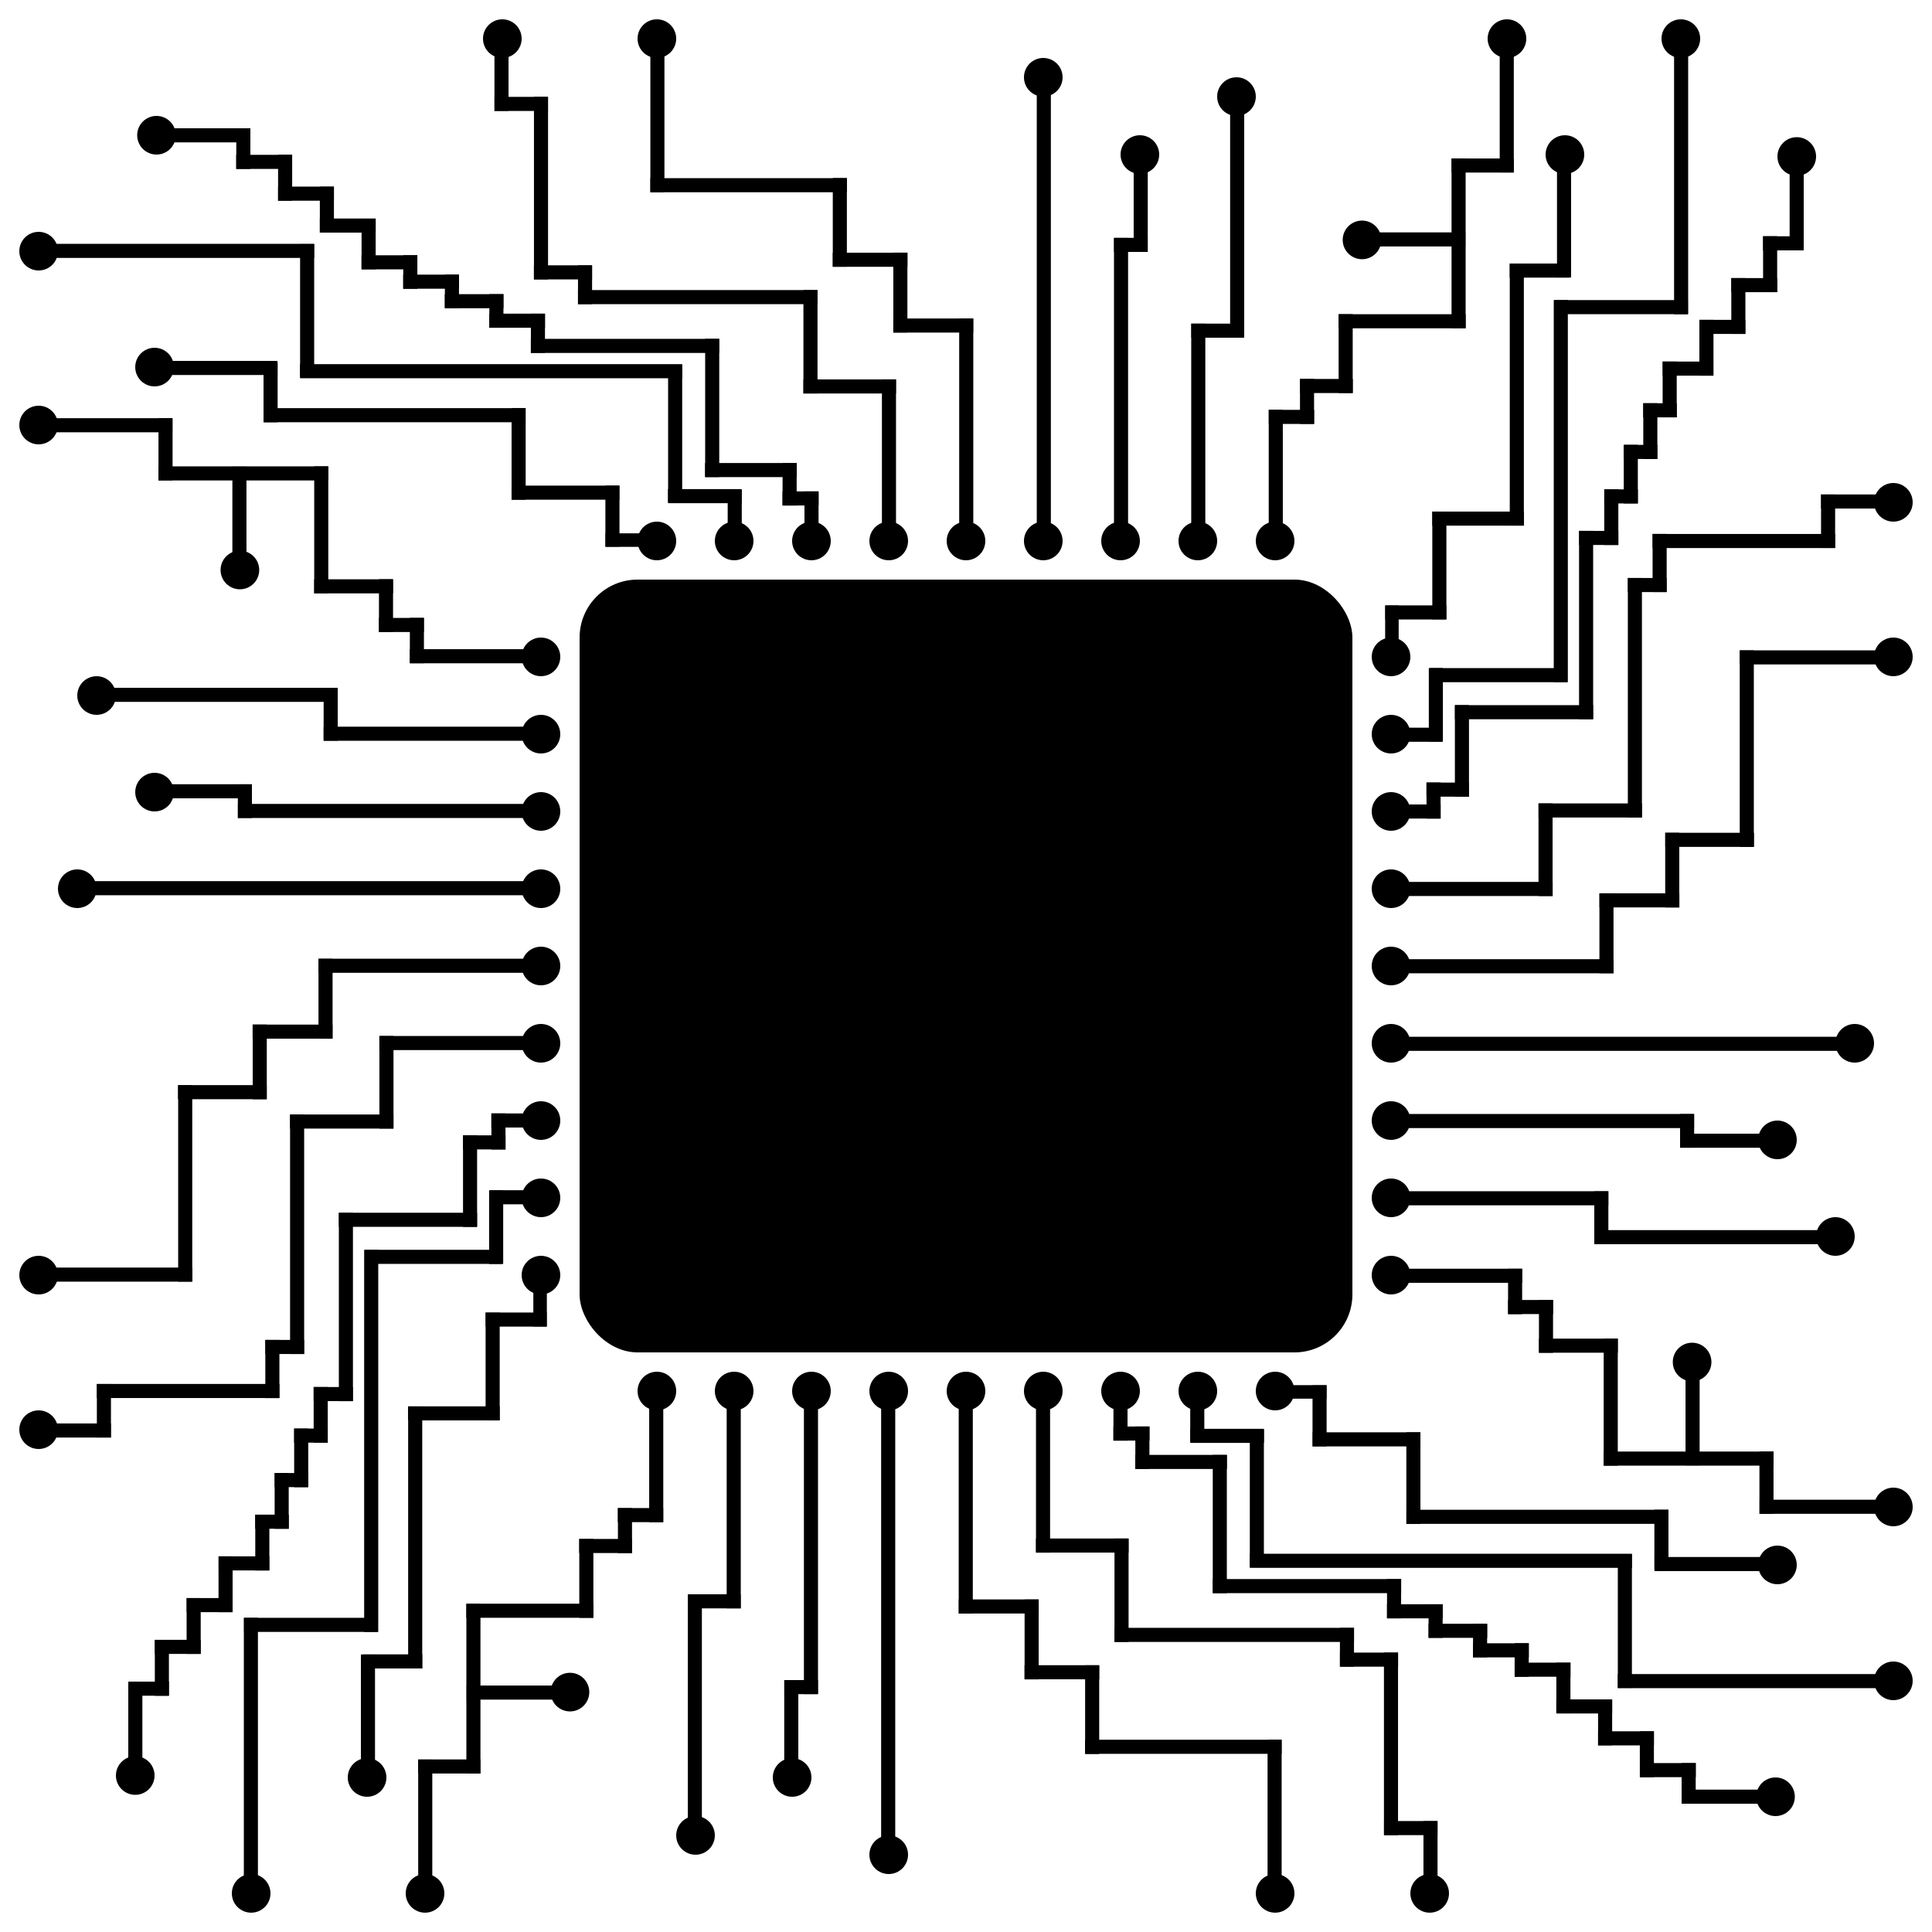 <?xml version="1.0" encoding="UTF-8" standalone="no"?>
<!-- Created with Inkscape (http://www.inkscape.org/) -->

<svg
   width="100mm"
   height="100mm"
   viewBox="0 0 100 100"
   version="1.1"
   id="svg1"
   sodipodi:docname="CPU.svg"
   inkscape:version="1.4 (86a8ad7, 2024-10-11)"
   xmlns:inkscape="http://www.inkscape.org/namespaces/inkscape"
   xmlns:sodipodi="http://sodipodi.sourceforge.net/DTD/sodipodi-0.dtd"
   xmlns="http://www.w3.org/2000/svg"
   xmlns:svg="http://www.w3.org/2000/svg">
  <sodipodi:namedview
     id="namedview1"
     pagecolor="#505050"
     bordercolor="#ffffff"
     borderopacity="1"
     inkscape:showpageshadow="0"
     inkscape:pageopacity="0"
     inkscape:pagecheckerboard="1"
     inkscape:deskcolor="#505050"
     inkscape:document-units="mm"
     inkscape:zoom="1.4142136"
     inkscape:cx="171.11984"
     inkscape:cy="213.19269"
     inkscape:window-width="1920"
     inkscape:window-height="1017"
     inkscape:window-x="892"
     inkscape:window-y="224"
     inkscape:window-maximized="1"
     inkscape:current-layer="layer1" />
  <defs
     id="defs1">
    <inkscape:path-effect
       effect="fillet_chamfer"
       id="path-effect20"
       is_visible="true"
       lpeversion="1"
       nodesatellites_param="F,0,0,1,0,0,0,1 @ F,0,0,1,0,0,0,1 @ F,0,0,1,0,0,0,1 @ F,0,0,1,0,0,0,1"
       radius="0"
       unit="px"
       method="auto"
       mode="F"
       chamfer_steps="1"
       flexible="false"
       use_knot_distance="true"
       apply_no_radius="true"
       apply_with_radius="true"
       only_selected="false"
       hide_knots="false" />
  </defs>
  <g
     inkscape:label="Layer 1"
     inkscape:groupmode="layer"
     id="layer1">
    <rect
       style="fill:#000000;stroke-width:0.265;fill-opacity:1"
       id="rect1"
       width="40"
       height="40"
       x="30"
       y="30"
       rx="3"
       inkscape:label="Main" />
    <g
       id="g413"
       inkscape:label="LefthenSide"
       transform="rotate(-90,50,50)">
      <g
         id="g349"
         inkscape:label="ARM1">
        <circle
           style="fill:#000000;fill-opacity:1;stroke-width:0.265"
           id="circle342"
           cx="8"
           cy="19"
           r="1"
           inkscape:label="CircleEnd" />
        <circle
           style="fill:#000000;fill-opacity:1;stroke-width:0.265"
           id="circle343"
           cx="34"
           cy="28"
           r="1"
           inkscape:label="CircleStart" />
        <rect
           style="fill:#000000;fill-opacity:1;stroke-width:0.189"
           id="rect343"
           width="2"
           x="31.34"
           y="27.605"
           sodipodi:type="rect"
           height="0.7" />
        <rect
           style="fill:#000000;fill-opacity:1;stroke-width:0.238"
           id="rect344"
           width="3.16"
           height="0.729"
           x="25.136"
           y="-32.064"
           sodipodi:type="rect"
           transform="rotate(90)" />
        <rect
           style="fill:#000000;fill-opacity:1;stroke-width:0.316"
           id="rect345"
           width="5.578"
           height="0.729"
           x="-32.057"
           y="-25.864"
           sodipodi:type="rect"
           transform="scale(-1)" />
        <rect
           style="fill:#000000;fill-opacity:1;stroke-width:0.291"
           id="rect346"
           width="4.745"
           height="0.729"
           x="-25.864"
           y="26.479"
           sodipodi:type="rect"
           transform="rotate(-90)" />
        <rect
           style="fill:#000000;fill-opacity:1;stroke-width:0.493"
           id="rect347"
           width="13.559"
           height="0.729"
           x="-27.202"
           y="-21.855"
           sodipodi:type="rect"
           transform="scale(-1)" />
        <rect
           style="fill:#000000;fill-opacity:1;stroke-width:0.235"
           id="rect348"
           width="3.085"
           height="0.729"
           x="-21.857"
           y="13.641"
           sodipodi:type="rect"
           transform="rotate(-90)" />
        <rect
           style="fill:#000000;fill-opacity:1;stroke-width:0.32"
           id="rect349"
           width="5.727"
           height="0.729"
           x="-14.363"
           y="-19.41"
           sodipodi:type="rect"
           transform="scale(-1)"
           inkscape:label="rect20-7-7-9-6" />
      </g>
      <g
         id="g355"
         inkscape:label="ARM2">
        <circle
           style="fill:#000000;fill-opacity:1;stroke-width:0.265"
           id="circle349"
           cx="2"
           cy="13"
           r="1"
           inkscape:label="CircleEnd" />
        <circle
           style="fill:#000000;fill-opacity:1;stroke-width:0.265"
           id="circle350"
           cx="38"
           cy="28"
           r="1"
           inkscape:label="CircleStart" />
        <rect
           style="fill:#000000;fill-opacity:1;stroke-width:0.183"
           id="rect350"
           width="1.868"
           height="0.729"
           x="-27.227"
           y="37.665"
           sodipodi:type="rect"
           transform="rotate(-90)" />
        <rect
           style="fill:#000000;fill-opacity:1;stroke-width:0.261"
           id="rect351"
           width="3.81"
           height="0.729"
           x="-38.388"
           y="-26.045"
           sodipodi:type="rect"
           transform="scale(-1)" />
        <rect
           style="fill:#000000;fill-opacity:1;stroke-width:0.357"
           id="rect352"
           width="7.107"
           height="0.729"
           x="-25.993"
           y="34.581"
           sodipodi:type="rect"
           transform="rotate(-90)" />
        <rect
           style="fill:#000000;fill-opacity:1;stroke-width:0.595"
           id="rect353"
           width="19.777"
           height="0.729"
           x="-35.309"
           y="-19.578"
           sodipodi:type="rect"
           transform="scale(-1)" />
        <rect
           style="fill:#000000;fill-opacity:1;stroke-width:0.352"
           id="rect354"
           width="6.911"
           height="0.729"
           x="-19.546"
           y="15.533"
           sodipodi:type="rect"
           transform="rotate(-90)" />
        <rect
           style="fill:#000000;fill-opacity:1;stroke-width:0.489"
           id="rect355"
           width="13.376"
           height="0.729"
           x="-16.263"
           y="-13.35"
           sodipodi:type="rect"
           transform="scale(-1)" />
      </g>
      <g
         id="g377"
         inkscape:label="ARM3">
        <circle
           style="fill:#000000;fill-opacity:1;stroke-width:0.265"
           id="circle355"
           cx="8.1"
           cy="7"
           r="1"
           inkscape:label="CircleEnd" />
        <circle
           style="fill:#000000;fill-opacity:1;stroke-width:0.265"
           id="circle356"
           cx="42"
           cy="28"
           r="1"
           inkscape:label="CircleStart" />
        <rect
           style="fill:#000000;fill-opacity:1;stroke-width:0.183"
           id="rect356"
           width="1.868"
           height="0.729"
           x="-27.301"
           y="41.639"
           sodipodi:type="rect"
           transform="rotate(-90)" />
        <rect
           style="fill:#000000;fill-opacity:1;stroke-width:0.183"
           id="rect357"
           width="1.868"
           height="0.729"
           x="40.502"
           y="25.435"
           sodipodi:type="rect" />
        <rect
           style="fill:#000000;fill-opacity:1;stroke-width:0.198"
           id="rect358"
           width="2.195"
           height="0.729"
           x="23.971"
           y="-41.235"
           sodipodi:type="rect"
           transform="rotate(90)" />
        <rect
           style="fill:#000000;fill-opacity:1;stroke-width:0.291"
           id="rect359"
           width="4.744"
           height="0.729"
           x="-41.24"
           y="-24.695"
           sodipodi:type="rect"
           transform="scale(-1)" />
        <rect
           style="fill:#000000;fill-opacity:1;stroke-width:0.358"
           id="rect360"
           width="7.153"
           height="0.729"
           x="-24.692"
           y="36.499"
           sodipodi:type="rect"
           transform="rotate(-90)" />
        <rect
           style="fill:#000000;fill-opacity:1;stroke-width:0.418"
           id="rect361"
           width="9.749"
           height="0.729"
           x="27.476"
           y="17.539"
           sodipodi:type="rect" />
        <rect
           style="fill:#000000;fill-opacity:1;stroke-width:0.191"
           id="rect362"
           width="2.029"
           height="0.729"
           x="16.235"
           y="-28.208"
           sodipodi:type="rect"
           transform="rotate(90)" />
        <rect
           style="fill:#000000;fill-opacity:1;stroke-width:0.227"
           id="rect363"
           width="2.882"
           height="0.729"
           x="-28.208"
           y="-16.964"
           sodipodi:type="rect"
           transform="scale(-1)" />
        <rect
           style="fill:#000000;fill-opacity:1;stroke-width:0.233"
           id="rect364"
           width="3.035"
           height="0.729"
           x="-26.058"
           y="-15.955"
           sodipodi:type="rect"
           transform="scale(-1)" />
        <rect
           style="fill:#000000;fill-opacity:1;stroke-width:0.227"
           id="rect365"
           width="2.889"
           height="0.729"
           x="-23.758"
           y="-14.944"
           sodipodi:type="rect"
           transform="scale(-1)" />
        <rect
           style="fill:#000000;fill-opacity:1;stroke-width:0.176"
           id="rect366"
           width="1.737"
           height="0.729"
           x="15.225"
           y="-26.058"
           sodipodi:type="rect"
           transform="rotate(90)" />
        <rect
           style="fill:#000000;fill-opacity:1;stroke-width:0.176"
           id="rect367"
           width="1.737"
           height="0.729"
           x="14.216"
           y="-23.756"
           sodipodi:type="rect"
           transform="rotate(90)" />
        <rect
           style="fill:#000000;fill-opacity:1;stroke-width:0.176"
           id="rect368"
           width="1.737"
           height="0.729"
           x="13.21"
           y="-21.602"
           sodipodi:type="rect"
           transform="rotate(90)" />
        <rect
           style="fill:#000000;fill-opacity:1;stroke-width:0.227"
           id="rect369"
           width="2.889"
           height="0.729"
           x="-21.601"
           y="-13.942"
           sodipodi:type="rect"
           transform="scale(-1)" />
        <rect
           style="fill:#000000;fill-opacity:1;stroke-width:0.217"
           id="rect370"
           width="2.621"
           height="0.729"
           x="11.318"
           y="-19.444"
           sodipodi:type="rect"
           transform="rotate(90)" />
        <rect
           style="fill:#000000;fill-opacity:1;stroke-width:0.227"
           id="rect371"
           width="2.889"
           height="0.729"
           x="-19.444"
           y="-12.04"
           sodipodi:type="rect"
           transform="scale(-1)" />
        <rect
           style="fill:#000000;fill-opacity:1;stroke-width:0.206"
           id="rect372"
           width="2.377"
           height="0.729"
           x="9.662"
           y="-17.284"
           sodipodi:type="rect"
           transform="rotate(90)" />
        <rect
           style="fill:#000000;fill-opacity:1;stroke-width:0.227"
           id="rect373"
           width="2.889"
           height="0.729"
           x="-17.283"
           y="-10.388"
           sodipodi:type="rect"
           transform="scale(-1)" />
        <rect
           style="fill:#000000;fill-opacity:1;stroke-width:0.206"
           id="rect374"
           width="2.377"
           height="0.729"
           x="8.011"
           y="-15.123"
           sodipodi:type="rect"
           transform="rotate(90)" />
        <rect
           style="fill:#000000;fill-opacity:1;stroke-width:0.227"
           id="rect375"
           width="2.889"
           height="0.729"
           x="-15.116"
           y="-8.743"
           sodipodi:type="rect"
           transform="scale(-1)" />
        <rect
           style="fill:#000000;fill-opacity:1;stroke-width:0.194"
           id="rect376"
           width="2.103"
           height="0.729"
           x="6.64"
           y="-12.959"
           sodipodi:type="rect"
           transform="rotate(90)" />
        <rect
           style="fill:#000000;fill-opacity:1;stroke-width:0.273"
           id="rect377"
           width="4.175"
           height="0.729"
           x="-12.953"
           y="-7.369"
           sodipodi:type="rect"
           transform="scale(-1)" />
      </g>
      <g
         id="g386"
         inkscape:label="ARM4">
        <circle
           style="fill:#000000;fill-opacity:1;stroke-width:0.265"
           id="circle377"
           cx="26"
           cy="2"
           r="1"
           inkscape:label="CircleEnd" />
        <circle
           style="fill:#000000;fill-opacity:1;stroke-width:0.265"
           id="circle378"
           cx="46"
           cy="28"
           r="1"
           inkscape:label="CircleStart" />
        <rect
           style="fill:#000000;fill-opacity:1;stroke-width:0.37"
           id="rect378"
           width="7.667"
           height="0.729"
           x="-27.303"
           y="45.648"
           sodipodi:type="rect"
           transform="rotate(-90)" />
        <rect
           style="fill:#000000;fill-opacity:1;stroke-width:0.293"
           id="rect379"
           width="4.792"
           height="0.729"
           x="41.585"
           y="19.638"
           sodipodi:type="rect" />
        <rect
           style="fill:#000000;fill-opacity:1;stroke-width:0.309"
           id="rect380"
           width="5.35"
           height="0.729"
           x="-20.365"
           y="41.585"
           sodipodi:type="rect"
           transform="rotate(-90)" />
        <rect
           style="fill:#000000;fill-opacity:1;stroke-width:0.471"
           id="rect381"
           width="12.394"
           height="0.729"
           x="29.917"
           y="15.014"
           sodipodi:type="rect" />
        <rect
           style="fill:#000000;fill-opacity:1;stroke-width:0.19"
           id="rect382"
           width="2.009"
           height="0.729"
           x="13.734"
           y="-30.646"
           sodipodi:type="rect"
           transform="rotate(90)" />
        <rect
           style="fill:#000000;fill-opacity:1;stroke-width:0.232"
           id="rect383"
           width="3.01"
           height="0.729"
           x="-30.645"
           y="-14.462"
           sodipodi:type="rect"
           transform="scale(-1)" />
        <rect
           style="fill:#000000;fill-opacity:1;stroke-width:0.411"
           id="rect384"
           width="9.451"
           height="0.729"
           x="5.012"
           y="-28.367"
           sodipodi:type="rect"
           transform="rotate(90)" />
        <rect
           style="fill:#000000;fill-opacity:1;stroke-width:0.222"
           id="rect385"
           width="2.767"
           height="0.729"
           x="-28.362"
           y="-5.743"
           sodipodi:type="rect"
           transform="scale(-1)" />
        <rect
           style="fill:#000000;fill-opacity:1;stroke-width:0.232"
           id="rect386"
           width="3.005"
           height="0.729"
           x="-5.739"
           y="25.593"
           sodipodi:type="rect"
           transform="rotate(-90)" />
      </g>
      <g
         id="g393"
         inkscape:label="ARM5">
        <circle
           style="fill:#000000;fill-opacity:1;stroke-width:0.265"
           id="circle386"
           cx="34"
           cy="2"
           r="1"
           inkscape:label="CircleEnd" />
        <circle
           style="fill:#000000;fill-opacity:1;stroke-width:0.265"
           id="circle387"
           cx="50"
           cy="28"
           r="1"
           inkscape:label="CircleStart" />
        <rect
           style="fill:#000000;fill-opacity:1;stroke-width:0.441"
           id="rect387"
           width="10.848"
           height="0.729"
           x="-27.332"
           y="49.648"
           sodipodi:type="rect"
           transform="rotate(-90)" />
        <rect
           style="fill:#000000;fill-opacity:1;stroke-width:0.272"
           id="rect388"
           width="4.136"
           height="0.729"
           x="46.238"
           y="16.485"
           sodipodi:type="rect" />
        <rect
           style="fill:#000000;fill-opacity:1;stroke-width:0.272"
           id="rect389"
           width="4.136"
           height="0.729"
           x="13.075"
           y="-46.967"
           sodipodi:type="rect"
           transform="rotate(90)" />
        <rect
           style="fill:#000000;fill-opacity:1;stroke-width:0.263"
           id="rect390"
           width="3.866"
           height="0.729"
           x="-46.97"
           y="-13.809"
           sodipodi:type="rect"
           transform="scale(-1)" />
        <rect
           style="fill:#000000;fill-opacity:1;stroke-width:0.287"
           id="rect391"
           width="4.589"
           height="0.729"
           x="-13.805"
           y="43.105"
           sodipodi:type="rect"
           transform="rotate(-90)" />
        <rect
           style="fill:#000000;fill-opacity:1;stroke-width:0.427"
           id="rect392"
           width="10.169"
           height="0.729"
           x="33.664"
           y="9.222"
           sodipodi:type="rect" />
        <rect
           style="fill:#000000;fill-opacity:1;stroke-width:0.358"
           id="rect393"
           width="7.182"
           height="0.729"
           x="-9.952"
           y="33.662"
           sodipodi:type="rect"
           transform="rotate(-90)" />
      </g>
      <g
         id="g394"
         inkscape:label="ARM6">
        <circle
           style="fill:#000000;fill-opacity:1;stroke-width:0.265"
           id="circle393"
           cx="54"
           cy="4"
           r="1"
           inkscape:label="CircleEnd" />
        <circle
           style="fill:#000000;fill-opacity:1;stroke-width:0.265"
           id="circle394"
           cx="54"
           cy="28"
           r="1"
           inkscape:label="CircleStart" />
        <rect
           style="fill:#000000;fill-opacity:1;stroke-width:0.634"
           id="rect394"
           width="22.48"
           height="0.729"
           x="-27.333"
           y="53.663"
           sodipodi:type="rect"
           transform="rotate(-90)" />
      </g>
      <g
         id="g398"
         inkscape:label="ARM7">
        <circle
           style="fill:#000000;fill-opacity:1;stroke-width:0.265"
           id="circle395"
           cx="59"
           cy="8"
           r="1"
           inkscape:label="CircleEnd" />
        <circle
           style="fill:#000000;fill-opacity:1;stroke-width:0.265"
           id="circle396"
           cx="58"
           cy="28"
           r="1"
           inkscape:label="CircleStart" />
        <rect
           style="fill:#000000;fill-opacity:1;stroke-width:0.519"
           id="rect396"
           width="15.072"
           height="0.729"
           x="-27.387"
           y="57.66"
           sodipodi:type="rect"
           transform="rotate(-90)" />
        <rect
           style="fill:#000000;fill-opacity:1;stroke-width:0.176"
           id="rect397"
           width="1.739"
           height="0.729"
           x="-59.402"
           y="-13.04"
           sodipodi:type="rect"
           transform="scale(-1)" />
        <rect
           style="fill:#000000;fill-opacity:1;stroke-width:0.276"
           id="rect398"
           width="4.271"
           height="0.729"
           x="8.767"
           y="-59.408"
           sodipodi:type="rect"
           transform="rotate(90)" />
      </g>
      <g
         id="g401"
         inkscape:label="ARM8">
        <circle
           style="fill:#000000;fill-opacity:1;stroke-width:0.265"
           id="circle398"
           cx="64"
           cy="5"
           r="1"
           inkscape:label="CircleEnd" />
        <circle
           style="fill:#000000;fill-opacity:1;stroke-width:0.265"
           id="circle399"
           cx="62"
           cy="28"
           r="1"
           inkscape:label="CircleStart" />
        <rect
           style="fill:#000000;fill-opacity:1;stroke-width:0.434"
           id="rect399"
           width="10.522"
           height="0.729"
           x="16.752"
           y="-62.387"
           sodipodi:type="rect"
           transform="rotate(90)" />
        <rect
           style="fill:#000000;fill-opacity:1;stroke-width:0.221"
           id="rect400"
           width="2.735"
           height="0.729"
           x="-64.398"
           y="-17.48"
           sodipodi:type="rect"
           transform="scale(-1)" />
        <rect
           style="fill:#000000;fill-opacity:1;stroke-width:0.458"
           id="rect401"
           width="11.7"
           height="0.729"
           x="5.779"
           y="-64.4"
           sodipodi:type="rect"
           transform="rotate(90)" />
      </g>
      <g
         id="g412"
         inkscape:label="ARM9">
        <circle
           style="fill:#000000;fill-opacity:1;stroke-width:0.265"
           id="circle401"
           cx="78"
           cy="2"
           r="1"
           inkscape:label="CircleEnd" />
        <circle
           style="fill:#000000;fill-opacity:1;stroke-width:0.265"
           id="circle402"
           cx="70.498"
           cy="12.417"
           r="1"
           inkscape:label="CircleEnd" />
        <circle
           style="fill:#000000;fill-opacity:1;stroke-width:0.265"
           id="circle403"
           cx="66"
           cy="28"
           r="1"
           inkscape:label="CircleStart" />
        <rect
           style="fill:#000000;fill-opacity:1;stroke-width:0.327"
           id="rect403"
           width="5.962"
           height="0.729"
           x="21.212"
           y="-66.398"
           sodipodi:type="rect"
           transform="rotate(90)" />
        <rect
           style="fill:#000000;fill-opacity:1;stroke-width:0.205"
           id="rect404"
           width="2.348"
           height="0.729"
           x="-68.02"
           y="-21.943"
           sodipodi:type="rect"
           transform="scale(-1)" />
        <rect
           style="fill:#000000;fill-opacity:1;stroke-width:0.204"
           id="rect405"
           width="2.328"
           height="0.729"
           x="19.612"
           y="-68.016"
           sodipodi:type="rect"
           transform="rotate(90)" />
        <rect
           style="fill:#000000;fill-opacity:1;stroke-width:0.221"
           id="rect406"
           width="2.726"
           height="0.729"
           x="-70.02"
           y="-20.344"
           sodipodi:type="rect"
           transform="scale(-1)" />
        <rect
           style="fill:#000000;fill-opacity:1;stroke-width:0.27"
           id="rect407"
           width="4.081"
           height="0.729"
           x="16.262"
           y="-70.016"
           sodipodi:type="rect"
           transform="rotate(90)" />
        <rect
           style="fill:#000000;fill-opacity:1;stroke-width:0.343"
           id="rect408"
           width="6.573"
           height="0.729"
           x="-75.862"
           y="-16.993"
           sodipodi:type="rect"
           transform="scale(-1)" />
        <rect
           style="fill:#000000;fill-opacity:1;stroke-width:0.397"
           id="rect409"
           width="8.789"
           height="0.729"
           x="8.202"
           y="-75.861"
           sodipodi:type="rect"
           transform="rotate(90)" />
        <rect
           style="fill:#000000;fill-opacity:1;stroke-width:0.24"
           id="rect410"
           width="3.222"
           height="0.729"
           x="-78.356"
           y="-8.932"
           sodipodi:type="rect"
           transform="scale(-1)" />
        <rect
           style="fill:#000000;fill-opacity:1;stroke-width:0.329"
           id="rect411"
           width="6.051"
           height="0.729"
           x="2.873"
           y="-78.354"
           sodipodi:type="rect"
           transform="rotate(90)" />
        <rect
           style="fill:#000000;fill-opacity:1;stroke-width:0.284"
           id="rect412"
           width="4.515"
           height="0.729"
           x="-75.847"
           y="-12.757"
           sodipodi:type="rect"
           transform="scale(-1)" />
      </g>
    </g>
    <g
       id="g129"
       inkscape:label="LowerSide"
       transform="rotate(180,50,50)">
      <g
         id="g65"
         inkscape:label="ARM1">
        <circle
           style="fill:#000000;fill-opacity:1;stroke-width:0.265"
           id="circle58"
           cx="8"
           cy="19"
           r="1"
           inkscape:label="CircleEnd" />
        <circle
           style="fill:#000000;fill-opacity:1;stroke-width:0.265"
           id="circle59"
           cx="34"
           cy="28"
           r="1"
           inkscape:label="CircleStart" />
        <rect
           style="fill:#000000;fill-opacity:1;stroke-width:0.189"
           id="rect59"
           width="2"
           x="31.34"
           y="27.605"
           sodipodi:type="rect"
           height="0.7" />
        <rect
           style="fill:#000000;fill-opacity:1;stroke-width:0.238"
           id="rect60"
           width="3.16"
           height="0.729"
           x="25.136"
           y="-32.064"
           sodipodi:type="rect"
           transform="rotate(90)" />
        <rect
           style="fill:#000000;fill-opacity:1;stroke-width:0.316"
           id="rect61"
           width="5.578"
           height="0.729"
           x="-32.057"
           y="-25.864"
           sodipodi:type="rect"
           transform="scale(-1)" />
        <rect
           style="fill:#000000;fill-opacity:1;stroke-width:0.291"
           id="rect62"
           width="4.745"
           height="0.729"
           x="-25.864"
           y="26.479"
           sodipodi:type="rect"
           transform="rotate(-90)" />
        <rect
           style="fill:#000000;fill-opacity:1;stroke-width:0.493"
           id="rect63"
           width="13.559"
           height="0.729"
           x="-27.202"
           y="-21.855"
           sodipodi:type="rect"
           transform="scale(-1)" />
        <rect
           style="fill:#000000;fill-opacity:1;stroke-width:0.235"
           id="rect64"
           width="3.085"
           height="0.729"
           x="-21.857"
           y="13.641"
           sodipodi:type="rect"
           transform="rotate(-90)" />
        <rect
           style="fill:#000000;fill-opacity:1;stroke-width:0.32"
           id="rect65"
           width="5.727"
           height="0.729"
           x="-14.363"
           y="-19.41"
           sodipodi:type="rect"
           transform="scale(-1)"
           inkscape:label="rect20-7-7-9-6" />
      </g>
      <g
         id="g71"
         inkscape:label="ARM2">
        <circle
           style="fill:#000000;fill-opacity:1;stroke-width:0.265"
           id="circle65"
           cx="2"
           cy="13"
           r="1"
           inkscape:label="CircleEnd" />
        <circle
           style="fill:#000000;fill-opacity:1;stroke-width:0.265"
           id="circle66"
           cx="38"
           cy="28"
           r="1"
           inkscape:label="CircleStart" />
        <rect
           style="fill:#000000;fill-opacity:1;stroke-width:0.183"
           id="rect66"
           width="1.868"
           height="0.729"
           x="-27.227"
           y="37.665"
           sodipodi:type="rect"
           transform="rotate(-90)" />
        <rect
           style="fill:#000000;fill-opacity:1;stroke-width:0.261"
           id="rect67"
           width="3.81"
           height="0.729"
           x="-38.388"
           y="-26.045"
           sodipodi:type="rect"
           transform="scale(-1)" />
        <rect
           style="fill:#000000;fill-opacity:1;stroke-width:0.357"
           id="rect68"
           width="7.107"
           height="0.729"
           x="-25.993"
           y="34.581"
           sodipodi:type="rect"
           transform="rotate(-90)" />
        <rect
           style="fill:#000000;fill-opacity:1;stroke-width:0.595"
           id="rect69"
           width="19.777"
           height="0.729"
           x="-35.309"
           y="-19.578"
           sodipodi:type="rect"
           transform="scale(-1)" />
        <rect
           style="fill:#000000;fill-opacity:1;stroke-width:0.352"
           id="rect70"
           width="6.911"
           height="0.729"
           x="-19.546"
           y="15.533"
           sodipodi:type="rect"
           transform="rotate(-90)" />
        <rect
           style="fill:#000000;fill-opacity:1;stroke-width:0.489"
           id="rect71"
           width="13.376"
           height="0.729"
           x="-16.263"
           y="-13.35"
           sodipodi:type="rect"
           transform="scale(-1)" />
      </g>
      <g
         id="g93"
         inkscape:label="ARM3">
        <circle
           style="fill:#000000;fill-opacity:1;stroke-width:0.265"
           id="circle71"
           cx="8.1"
           cy="7"
           r="1"
           inkscape:label="CircleEnd" />
        <circle
           style="fill:#000000;fill-opacity:1;stroke-width:0.265"
           id="circle72"
           cx="42"
           cy="28"
           r="1"
           inkscape:label="CircleStart" />
        <rect
           style="fill:#000000;fill-opacity:1;stroke-width:0.183"
           id="rect72"
           width="1.868"
           height="0.729"
           x="-27.301"
           y="41.639"
           sodipodi:type="rect"
           transform="rotate(-90)" />
        <rect
           style="fill:#000000;fill-opacity:1;stroke-width:0.183"
           id="rect73"
           width="1.868"
           height="0.729"
           x="40.502"
           y="25.435"
           sodipodi:type="rect" />
        <rect
           style="fill:#000000;fill-opacity:1;stroke-width:0.198"
           id="rect74"
           width="2.195"
           height="0.729"
           x="23.971"
           y="-41.235"
           sodipodi:type="rect"
           transform="rotate(90)" />
        <rect
           style="fill:#000000;fill-opacity:1;stroke-width:0.291"
           id="rect75"
           width="4.744"
           height="0.729"
           x="-41.24"
           y="-24.695"
           sodipodi:type="rect"
           transform="scale(-1)" />
        <rect
           style="fill:#000000;fill-opacity:1;stroke-width:0.358"
           id="rect76"
           width="7.153"
           height="0.729"
           x="-24.692"
           y="36.499"
           sodipodi:type="rect"
           transform="rotate(-90)" />
        <rect
           style="fill:#000000;fill-opacity:1;stroke-width:0.418"
           id="rect77"
           width="9.749"
           height="0.729"
           x="27.476"
           y="17.539"
           sodipodi:type="rect" />
        <rect
           style="fill:#000000;fill-opacity:1;stroke-width:0.191"
           id="rect78"
           width="2.029"
           height="0.729"
           x="16.235"
           y="-28.208"
           sodipodi:type="rect"
           transform="rotate(90)" />
        <rect
           style="fill:#000000;fill-opacity:1;stroke-width:0.227"
           id="rect79"
           width="2.882"
           height="0.729"
           x="-28.208"
           y="-16.964"
           sodipodi:type="rect"
           transform="scale(-1)" />
        <rect
           style="fill:#000000;fill-opacity:1;stroke-width:0.233"
           id="rect80"
           width="3.035"
           height="0.729"
           x="-26.058"
           y="-15.955"
           sodipodi:type="rect"
           transform="scale(-1)" />
        <rect
           style="fill:#000000;fill-opacity:1;stroke-width:0.227"
           id="rect81"
           width="2.889"
           height="0.729"
           x="-23.758"
           y="-14.944"
           sodipodi:type="rect"
           transform="scale(-1)" />
        <rect
           style="fill:#000000;fill-opacity:1;stroke-width:0.176"
           id="rect82"
           width="1.737"
           height="0.729"
           x="15.225"
           y="-26.058"
           sodipodi:type="rect"
           transform="rotate(90)" />
        <rect
           style="fill:#000000;fill-opacity:1;stroke-width:0.176"
           id="rect83"
           width="1.737"
           height="0.729"
           x="14.216"
           y="-23.756"
           sodipodi:type="rect"
           transform="rotate(90)" />
        <rect
           style="fill:#000000;fill-opacity:1;stroke-width:0.176"
           id="rect84"
           width="1.737"
           height="0.729"
           x="13.21"
           y="-21.602"
           sodipodi:type="rect"
           transform="rotate(90)" />
        <rect
           style="fill:#000000;fill-opacity:1;stroke-width:0.227"
           id="rect85"
           width="2.889"
           height="0.729"
           x="-21.601"
           y="-13.942"
           sodipodi:type="rect"
           transform="scale(-1)" />
        <rect
           style="fill:#000000;fill-opacity:1;stroke-width:0.217"
           id="rect86"
           width="2.621"
           height="0.729"
           x="11.318"
           y="-19.444"
           sodipodi:type="rect"
           transform="rotate(90)" />
        <rect
           style="fill:#000000;fill-opacity:1;stroke-width:0.227"
           id="rect87"
           width="2.889"
           height="0.729"
           x="-19.444"
           y="-12.04"
           sodipodi:type="rect"
           transform="scale(-1)" />
        <rect
           style="fill:#000000;fill-opacity:1;stroke-width:0.206"
           id="rect88"
           width="2.377"
           height="0.729"
           x="9.662"
           y="-17.284"
           sodipodi:type="rect"
           transform="rotate(90)" />
        <rect
           style="fill:#000000;fill-opacity:1;stroke-width:0.227"
           id="rect89"
           width="2.889"
           height="0.729"
           x="-17.283"
           y="-10.388"
           sodipodi:type="rect"
           transform="scale(-1)" />
        <rect
           style="fill:#000000;fill-opacity:1;stroke-width:0.206"
           id="rect90"
           width="2.377"
           height="0.729"
           x="8.011"
           y="-15.123"
           sodipodi:type="rect"
           transform="rotate(90)" />
        <rect
           style="fill:#000000;fill-opacity:1;stroke-width:0.227"
           id="rect91"
           width="2.889"
           height="0.729"
           x="-15.116"
           y="-8.743"
           sodipodi:type="rect"
           transform="scale(-1)" />
        <rect
           style="fill:#000000;fill-opacity:1;stroke-width:0.194"
           id="rect92"
           width="2.103"
           height="0.729"
           x="6.64"
           y="-12.959"
           sodipodi:type="rect"
           transform="rotate(90)" />
        <rect
           style="fill:#000000;fill-opacity:1;stroke-width:0.273"
           id="rect93"
           width="4.175"
           height="0.729"
           x="-12.953"
           y="-7.369"
           sodipodi:type="rect"
           transform="scale(-1)" />
      </g>
      <g
         id="g102"
         inkscape:label="ARM4">
        <circle
           style="fill:#000000;fill-opacity:1;stroke-width:0.265"
           id="circle93"
           cx="26"
           cy="2"
           r="1"
           inkscape:label="CircleEnd" />
        <circle
           style="fill:#000000;fill-opacity:1;stroke-width:0.265"
           id="circle94"
           cx="46"
           cy="28"
           r="1"
           inkscape:label="CircleStart" />
        <rect
           style="fill:#000000;fill-opacity:1;stroke-width:0.37"
           id="rect94"
           width="7.667"
           height="0.729"
           x="-27.303"
           y="45.648"
           sodipodi:type="rect"
           transform="rotate(-90)" />
        <rect
           style="fill:#000000;fill-opacity:1;stroke-width:0.293"
           id="rect95"
           width="4.792"
           height="0.729"
           x="41.585"
           y="19.638"
           sodipodi:type="rect" />
        <rect
           style="fill:#000000;fill-opacity:1;stroke-width:0.309"
           id="rect96"
           width="5.35"
           height="0.729"
           x="-20.365"
           y="41.585"
           sodipodi:type="rect"
           transform="rotate(-90)" />
        <rect
           style="fill:#000000;fill-opacity:1;stroke-width:0.471"
           id="rect97"
           width="12.394"
           height="0.729"
           x="29.917"
           y="15.014"
           sodipodi:type="rect" />
        <rect
           style="fill:#000000;fill-opacity:1;stroke-width:0.19"
           id="rect98"
           width="2.009"
           height="0.729"
           x="13.734"
           y="-30.646"
           sodipodi:type="rect"
           transform="rotate(90)" />
        <rect
           style="fill:#000000;fill-opacity:1;stroke-width:0.232"
           id="rect99"
           width="3.01"
           height="0.729"
           x="-30.645"
           y="-14.462"
           sodipodi:type="rect"
           transform="scale(-1)" />
        <rect
           style="fill:#000000;fill-opacity:1;stroke-width:0.411"
           id="rect100"
           width="9.451"
           height="0.729"
           x="5.012"
           y="-28.367"
           sodipodi:type="rect"
           transform="rotate(90)" />
        <rect
           style="fill:#000000;fill-opacity:1;stroke-width:0.222"
           id="rect101"
           width="2.767"
           height="0.729"
           x="-28.362"
           y="-5.743"
           sodipodi:type="rect"
           transform="scale(-1)" />
        <rect
           style="fill:#000000;fill-opacity:1;stroke-width:0.232"
           id="rect102"
           width="3.005"
           height="0.729"
           x="-5.739"
           y="25.593"
           sodipodi:type="rect"
           transform="rotate(-90)" />
      </g>
      <g
         id="g109"
         inkscape:label="ARM5">
        <circle
           style="fill:#000000;fill-opacity:1;stroke-width:0.265"
           id="circle102"
           cx="34"
           cy="2"
           r="1"
           inkscape:label="CircleEnd" />
        <circle
           style="fill:#000000;fill-opacity:1;stroke-width:0.265"
           id="circle103"
           cx="50"
           cy="28"
           r="1"
           inkscape:label="CircleStart" />
        <rect
           style="fill:#000000;fill-opacity:1;stroke-width:0.441"
           id="rect103"
           width="10.848"
           height="0.729"
           x="-27.332"
           y="49.648"
           sodipodi:type="rect"
           transform="rotate(-90)" />
        <rect
           style="fill:#000000;fill-opacity:1;stroke-width:0.272"
           id="rect104"
           width="4.136"
           height="0.729"
           x="46.238"
           y="16.485"
           sodipodi:type="rect" />
        <rect
           style="fill:#000000;fill-opacity:1;stroke-width:0.272"
           id="rect105"
           width="4.136"
           height="0.729"
           x="13.075"
           y="-46.967"
           sodipodi:type="rect"
           transform="rotate(90)" />
        <rect
           style="fill:#000000;fill-opacity:1;stroke-width:0.263"
           id="rect106"
           width="3.866"
           height="0.729"
           x="-46.97"
           y="-13.809"
           sodipodi:type="rect"
           transform="scale(-1)" />
        <rect
           style="fill:#000000;fill-opacity:1;stroke-width:0.287"
           id="rect107"
           width="4.589"
           height="0.729"
           x="-13.805"
           y="43.105"
           sodipodi:type="rect"
           transform="rotate(-90)" />
        <rect
           style="fill:#000000;fill-opacity:1;stroke-width:0.427"
           id="rect108"
           width="10.169"
           height="0.729"
           x="33.664"
           y="9.222"
           sodipodi:type="rect" />
        <rect
           style="fill:#000000;fill-opacity:1;stroke-width:0.358"
           id="rect109"
           width="7.182"
           height="0.729"
           x="-9.952"
           y="33.662"
           sodipodi:type="rect"
           transform="rotate(-90)" />
      </g>
      <g
         id="g110"
         inkscape:label="ARM6">
        <circle
           style="fill:#000000;fill-opacity:1;stroke-width:0.265"
           id="circle109"
           cx="54"
           cy="4"
           r="1"
           inkscape:label="CircleEnd" />
        <circle
           style="fill:#000000;fill-opacity:1;stroke-width:0.265"
           id="circle110"
           cx="54"
           cy="28"
           r="1"
           inkscape:label="CircleStart" />
        <rect
           style="fill:#000000;fill-opacity:1;stroke-width:0.634"
           id="rect110"
           width="22.48"
           height="0.729"
           x="-27.333"
           y="53.663"
           sodipodi:type="rect"
           transform="rotate(-90)" />
      </g>
      <g
         id="g114"
         inkscape:label="ARM7">
        <circle
           style="fill:#000000;fill-opacity:1;stroke-width:0.265"
           id="circle111"
           cx="59"
           cy="8"
           r="1"
           inkscape:label="CircleEnd" />
        <circle
           style="fill:#000000;fill-opacity:1;stroke-width:0.265"
           id="circle112"
           cx="58"
           cy="28"
           r="1"
           inkscape:label="CircleStart" />
        <rect
           style="fill:#000000;fill-opacity:1;stroke-width:0.519"
           id="rect112"
           width="15.072"
           height="0.729"
           x="-27.387"
           y="57.66"
           sodipodi:type="rect"
           transform="rotate(-90)" />
        <rect
           style="fill:#000000;fill-opacity:1;stroke-width:0.176"
           id="rect113"
           width="1.739"
           height="0.729"
           x="-59.402"
           y="-13.04"
           sodipodi:type="rect"
           transform="scale(-1)" />
        <rect
           style="fill:#000000;fill-opacity:1;stroke-width:0.276"
           id="rect114"
           width="4.271"
           height="0.729"
           x="8.767"
           y="-59.408"
           sodipodi:type="rect"
           transform="rotate(90)" />
      </g>
      <g
         id="g117"
         inkscape:label="ARM8">
        <circle
           style="fill:#000000;fill-opacity:1;stroke-width:0.265"
           id="circle114"
           cx="64"
           cy="5"
           r="1"
           inkscape:label="CircleEnd" />
        <circle
           style="fill:#000000;fill-opacity:1;stroke-width:0.265"
           id="circle115"
           cx="62"
           cy="28"
           r="1"
           inkscape:label="CircleStart" />
        <rect
           style="fill:#000000;fill-opacity:1;stroke-width:0.434"
           id="rect115"
           width="10.522"
           height="0.729"
           x="16.752"
           y="-62.387"
           sodipodi:type="rect"
           transform="rotate(90)" />
        <rect
           style="fill:#000000;fill-opacity:1;stroke-width:0.221"
           id="rect116"
           width="2.735"
           height="0.729"
           x="-64.398"
           y="-17.48"
           sodipodi:type="rect"
           transform="scale(-1)" />
        <rect
           style="fill:#000000;fill-opacity:1;stroke-width:0.458"
           id="rect117"
           width="11.7"
           height="0.729"
           x="5.779"
           y="-64.4"
           sodipodi:type="rect"
           transform="rotate(90)" />
      </g>
      <g
         id="g128"
         inkscape:label="ARM9">
        <circle
           style="fill:#000000;fill-opacity:1;stroke-width:0.265"
           id="circle117"
           cx="78"
           cy="2"
           r="1"
           inkscape:label="CircleEnd" />
        <circle
           style="fill:#000000;fill-opacity:1;stroke-width:0.265"
           id="circle118"
           cx="70.498"
           cy="12.417"
           r="1"
           inkscape:label="CircleEnd" />
        <circle
           style="fill:#000000;fill-opacity:1;stroke-width:0.265"
           id="circle119"
           cx="66"
           cy="28"
           r="1"
           inkscape:label="CircleStart" />
        <rect
           style="fill:#000000;fill-opacity:1;stroke-width:0.327"
           id="rect119"
           width="5.962"
           height="0.729"
           x="21.212"
           y="-66.398"
           sodipodi:type="rect"
           transform="rotate(90)" />
        <rect
           style="fill:#000000;fill-opacity:1;stroke-width:0.205"
           id="rect120"
           width="2.348"
           height="0.729"
           x="-68.02"
           y="-21.943"
           sodipodi:type="rect"
           transform="scale(-1)" />
        <rect
           style="fill:#000000;fill-opacity:1;stroke-width:0.204"
           id="rect121"
           width="2.328"
           height="0.729"
           x="19.612"
           y="-68.016"
           sodipodi:type="rect"
           transform="rotate(90)" />
        <rect
           style="fill:#000000;fill-opacity:1;stroke-width:0.221"
           id="rect122"
           width="2.726"
           height="0.729"
           x="-70.02"
           y="-20.344"
           sodipodi:type="rect"
           transform="scale(-1)" />
        <rect
           style="fill:#000000;fill-opacity:1;stroke-width:0.27"
           id="rect123"
           width="4.081"
           height="0.729"
           x="16.262"
           y="-70.016"
           sodipodi:type="rect"
           transform="rotate(90)" />
        <rect
           style="fill:#000000;fill-opacity:1;stroke-width:0.343"
           id="rect124"
           width="6.573"
           height="0.729"
           x="-75.862"
           y="-16.993"
           sodipodi:type="rect"
           transform="scale(-1)" />
        <rect
           style="fill:#000000;fill-opacity:1;stroke-width:0.397"
           id="rect125"
           width="8.789"
           height="0.729"
           x="8.202"
           y="-75.861"
           sodipodi:type="rect"
           transform="rotate(90)" />
        <rect
           style="fill:#000000;fill-opacity:1;stroke-width:0.24"
           id="rect126"
           width="3.222"
           height="0.729"
           x="-78.356"
           y="-8.932"
           sodipodi:type="rect"
           transform="scale(-1)" />
        <rect
           style="fill:#000000;fill-opacity:1;stroke-width:0.329"
           id="rect127"
           width="6.051"
           height="0.729"
           x="2.873"
           y="-78.354"
           sodipodi:type="rect"
           transform="rotate(90)" />
        <rect
           style="fill:#000000;fill-opacity:1;stroke-width:0.284"
           id="rect128"
           width="4.515"
           height="0.729"
           x="-75.847"
           y="-12.757"
           sodipodi:type="rect"
           transform="scale(-1)" />
      </g>
    </g>
    <g
       id="g342"
       inkscape:label="RightenSide"
       transform="rotate(90,50,50)">
      <g
         id="g278"
         inkscape:label="ARM1">
        <circle
           style="fill:#000000;fill-opacity:1;stroke-width:0.265"
           id="circle271"
           cx="8"
           cy="19"
           r="1"
           inkscape:label="CircleEnd" />
        <circle
           style="fill:#000000;fill-opacity:1;stroke-width:0.265"
           id="circle272"
           cx="34"
           cy="28"
           r="1"
           inkscape:label="CircleStart" />
        <rect
           style="fill:#000000;fill-opacity:1;stroke-width:0.189"
           id="rect272"
           width="2"
           x="31.34"
           y="27.605"
           sodipodi:type="rect"
           height="0.7" />
        <rect
           style="fill:#000000;fill-opacity:1;stroke-width:0.238"
           id="rect273"
           width="3.16"
           height="0.729"
           x="25.136"
           y="-32.064"
           sodipodi:type="rect"
           transform="rotate(90)" />
        <rect
           style="fill:#000000;fill-opacity:1;stroke-width:0.316"
           id="rect274"
           width="5.578"
           height="0.729"
           x="-32.057"
           y="-25.864"
           sodipodi:type="rect"
           transform="scale(-1)" />
        <rect
           style="fill:#000000;fill-opacity:1;stroke-width:0.291"
           id="rect275"
           width="4.745"
           height="0.729"
           x="-25.864"
           y="26.479"
           sodipodi:type="rect"
           transform="rotate(-90)" />
        <rect
           style="fill:#000000;fill-opacity:1;stroke-width:0.493"
           id="rect276"
           width="13.559"
           height="0.729"
           x="-27.202"
           y="-21.855"
           sodipodi:type="rect"
           transform="scale(-1)" />
        <rect
           style="fill:#000000;fill-opacity:1;stroke-width:0.235"
           id="rect277"
           width="3.085"
           height="0.729"
           x="-21.857"
           y="13.641"
           sodipodi:type="rect"
           transform="rotate(-90)" />
        <rect
           style="fill:#000000;fill-opacity:1;stroke-width:0.32"
           id="rect278"
           width="5.727"
           height="0.729"
           x="-14.363"
           y="-19.41"
           sodipodi:type="rect"
           transform="scale(-1)"
           inkscape:label="rect20-7-7-9-6" />
      </g>
      <g
         id="g284"
         inkscape:label="ARM2">
        <circle
           style="fill:#000000;fill-opacity:1;stroke-width:0.265"
           id="circle278"
           cx="2"
           cy="13"
           r="1"
           inkscape:label="CircleEnd" />
        <circle
           style="fill:#000000;fill-opacity:1;stroke-width:0.265"
           id="circle279"
           cx="38"
           cy="28"
           r="1"
           inkscape:label="CircleStart" />
        <rect
           style="fill:#000000;fill-opacity:1;stroke-width:0.183"
           id="rect279"
           width="1.868"
           height="0.729"
           x="-27.227"
           y="37.665"
           sodipodi:type="rect"
           transform="rotate(-90)" />
        <rect
           style="fill:#000000;fill-opacity:1;stroke-width:0.261"
           id="rect280"
           width="3.81"
           height="0.729"
           x="-38.388"
           y="-26.045"
           sodipodi:type="rect"
           transform="scale(-1)" />
        <rect
           style="fill:#000000;fill-opacity:1;stroke-width:0.357"
           id="rect281"
           width="7.107"
           height="0.729"
           x="-25.993"
           y="34.581"
           sodipodi:type="rect"
           transform="rotate(-90)" />
        <rect
           style="fill:#000000;fill-opacity:1;stroke-width:0.595"
           id="rect282"
           width="19.777"
           height="0.729"
           x="-35.309"
           y="-19.578"
           sodipodi:type="rect"
           transform="scale(-1)" />
        <rect
           style="fill:#000000;fill-opacity:1;stroke-width:0.352"
           id="rect283"
           width="6.911"
           height="0.729"
           x="-19.546"
           y="15.533"
           sodipodi:type="rect"
           transform="rotate(-90)" />
        <rect
           style="fill:#000000;fill-opacity:1;stroke-width:0.489"
           id="rect284"
           width="13.376"
           height="0.729"
           x="-16.263"
           y="-13.35"
           sodipodi:type="rect"
           transform="scale(-1)" />
      </g>
      <g
         id="g306"
         inkscape:label="ARM3">
        <circle
           style="fill:#000000;fill-opacity:1;stroke-width:0.265"
           id="circle284"
           cx="8.1"
           cy="7"
           r="1"
           inkscape:label="CircleEnd" />
        <circle
           style="fill:#000000;fill-opacity:1;stroke-width:0.265"
           id="circle285"
           cx="42"
           cy="28"
           r="1"
           inkscape:label="CircleStart" />
        <rect
           style="fill:#000000;fill-opacity:1;stroke-width:0.183"
           id="rect285"
           width="1.868"
           height="0.729"
           x="-27.301"
           y="41.639"
           sodipodi:type="rect"
           transform="rotate(-90)" />
        <rect
           style="fill:#000000;fill-opacity:1;stroke-width:0.183"
           id="rect286"
           width="1.868"
           height="0.729"
           x="40.502"
           y="25.435"
           sodipodi:type="rect" />
        <rect
           style="fill:#000000;fill-opacity:1;stroke-width:0.198"
           id="rect287"
           width="2.195"
           height="0.729"
           x="23.971"
           y="-41.235"
           sodipodi:type="rect"
           transform="rotate(90)" />
        <rect
           style="fill:#000000;fill-opacity:1;stroke-width:0.291"
           id="rect288"
           width="4.744"
           height="0.729"
           x="-41.24"
           y="-24.695"
           sodipodi:type="rect"
           transform="scale(-1)" />
        <rect
           style="fill:#000000;fill-opacity:1;stroke-width:0.358"
           id="rect289"
           width="7.153"
           height="0.729"
           x="-24.692"
           y="36.499"
           sodipodi:type="rect"
           transform="rotate(-90)" />
        <rect
           style="fill:#000000;fill-opacity:1;stroke-width:0.418"
           id="rect290"
           width="9.749"
           height="0.729"
           x="27.476"
           y="17.539"
           sodipodi:type="rect" />
        <rect
           style="fill:#000000;fill-opacity:1;stroke-width:0.191"
           id="rect291"
           width="2.029"
           height="0.729"
           x="16.235"
           y="-28.208"
           sodipodi:type="rect"
           transform="rotate(90)" />
        <rect
           style="fill:#000000;fill-opacity:1;stroke-width:0.227"
           id="rect292"
           width="2.882"
           height="0.729"
           x="-28.208"
           y="-16.964"
           sodipodi:type="rect"
           transform="scale(-1)" />
        <rect
           style="fill:#000000;fill-opacity:1;stroke-width:0.233"
           id="rect293"
           width="3.035"
           height="0.729"
           x="-26.058"
           y="-15.955"
           sodipodi:type="rect"
           transform="scale(-1)" />
        <rect
           style="fill:#000000;fill-opacity:1;stroke-width:0.227"
           id="rect294"
           width="2.889"
           height="0.729"
           x="-23.758"
           y="-14.944"
           sodipodi:type="rect"
           transform="scale(-1)" />
        <rect
           style="fill:#000000;fill-opacity:1;stroke-width:0.176"
           id="rect295"
           width="1.737"
           height="0.729"
           x="15.225"
           y="-26.058"
           sodipodi:type="rect"
           transform="rotate(90)" />
        <rect
           style="fill:#000000;fill-opacity:1;stroke-width:0.176"
           id="rect296"
           width="1.737"
           height="0.729"
           x="14.216"
           y="-23.756"
           sodipodi:type="rect"
           transform="rotate(90)" />
        <rect
           style="fill:#000000;fill-opacity:1;stroke-width:0.176"
           id="rect297"
           width="1.737"
           height="0.729"
           x="13.21"
           y="-21.602"
           sodipodi:type="rect"
           transform="rotate(90)" />
        <rect
           style="fill:#000000;fill-opacity:1;stroke-width:0.227"
           id="rect298"
           width="2.889"
           height="0.729"
           x="-21.601"
           y="-13.942"
           sodipodi:type="rect"
           transform="scale(-1)" />
        <rect
           style="fill:#000000;fill-opacity:1;stroke-width:0.217"
           id="rect299"
           width="2.621"
           height="0.729"
           x="11.318"
           y="-19.444"
           sodipodi:type="rect"
           transform="rotate(90)" />
        <rect
           style="fill:#000000;fill-opacity:1;stroke-width:0.227"
           id="rect300"
           width="2.889"
           height="0.729"
           x="-19.444"
           y="-12.04"
           sodipodi:type="rect"
           transform="scale(-1)" />
        <rect
           style="fill:#000000;fill-opacity:1;stroke-width:0.206"
           id="rect301"
           width="2.377"
           height="0.729"
           x="9.662"
           y="-17.284"
           sodipodi:type="rect"
           transform="rotate(90)" />
        <rect
           style="fill:#000000;fill-opacity:1;stroke-width:0.227"
           id="rect302"
           width="2.889"
           height="0.729"
           x="-17.283"
           y="-10.388"
           sodipodi:type="rect"
           transform="scale(-1)" />
        <rect
           style="fill:#000000;fill-opacity:1;stroke-width:0.206"
           id="rect303"
           width="2.377"
           height="0.729"
           x="8.011"
           y="-15.123"
           sodipodi:type="rect"
           transform="rotate(90)" />
        <rect
           style="fill:#000000;fill-opacity:1;stroke-width:0.227"
           id="rect304"
           width="2.889"
           height="0.729"
           x="-15.116"
           y="-8.743"
           sodipodi:type="rect"
           transform="scale(-1)" />
        <rect
           style="fill:#000000;fill-opacity:1;stroke-width:0.194"
           id="rect305"
           width="2.103"
           height="0.729"
           x="6.64"
           y="-12.959"
           sodipodi:type="rect"
           transform="rotate(90)" />
        <rect
           style="fill:#000000;fill-opacity:1;stroke-width:0.273"
           id="rect306"
           width="4.175"
           height="0.729"
           x="-12.953"
           y="-7.369"
           sodipodi:type="rect"
           transform="scale(-1)" />
      </g>
      <g
         id="g315"
         inkscape:label="ARM4">
        <circle
           style="fill:#000000;fill-opacity:1;stroke-width:0.265"
           id="circle306"
           cx="26"
           cy="2"
           r="1"
           inkscape:label="CircleEnd" />
        <circle
           style="fill:#000000;fill-opacity:1;stroke-width:0.265"
           id="circle307"
           cx="46"
           cy="28"
           r="1"
           inkscape:label="CircleStart" />
        <rect
           style="fill:#000000;fill-opacity:1;stroke-width:0.37"
           id="rect307"
           width="7.667"
           height="0.729"
           x="-27.303"
           y="45.648"
           sodipodi:type="rect"
           transform="rotate(-90)" />
        <rect
           style="fill:#000000;fill-opacity:1;stroke-width:0.293"
           id="rect308"
           width="4.792"
           height="0.729"
           x="41.585"
           y="19.638"
           sodipodi:type="rect" />
        <rect
           style="fill:#000000;fill-opacity:1;stroke-width:0.309"
           id="rect309"
           width="5.35"
           height="0.729"
           x="-20.365"
           y="41.585"
           sodipodi:type="rect"
           transform="rotate(-90)" />
        <rect
           style="fill:#000000;fill-opacity:1;stroke-width:0.471"
           id="rect310"
           width="12.394"
           height="0.729"
           x="29.917"
           y="15.014"
           sodipodi:type="rect" />
        <rect
           style="fill:#000000;fill-opacity:1;stroke-width:0.19"
           id="rect311"
           width="2.009"
           height="0.729"
           x="13.734"
           y="-30.646"
           sodipodi:type="rect"
           transform="rotate(90)" />
        <rect
           style="fill:#000000;fill-opacity:1;stroke-width:0.232"
           id="rect312"
           width="3.01"
           height="0.729"
           x="-30.645"
           y="-14.462"
           sodipodi:type="rect"
           transform="scale(-1)" />
        <rect
           style="fill:#000000;fill-opacity:1;stroke-width:0.411"
           id="rect313"
           width="9.451"
           height="0.729"
           x="5.012"
           y="-28.367"
           sodipodi:type="rect"
           transform="rotate(90)" />
        <rect
           style="fill:#000000;fill-opacity:1;stroke-width:0.222"
           id="rect314"
           width="2.767"
           height="0.729"
           x="-28.362"
           y="-5.743"
           sodipodi:type="rect"
           transform="scale(-1)" />
        <rect
           style="fill:#000000;fill-opacity:1;stroke-width:0.232"
           id="rect315"
           width="3.005"
           height="0.729"
           x="-5.739"
           y="25.593"
           sodipodi:type="rect"
           transform="rotate(-90)" />
      </g>
      <g
         id="g322"
         inkscape:label="ARM5">
        <circle
           style="fill:#000000;fill-opacity:1;stroke-width:0.265"
           id="circle315"
           cx="34"
           cy="2"
           r="1"
           inkscape:label="CircleEnd" />
        <circle
           style="fill:#000000;fill-opacity:1;stroke-width:0.265"
           id="circle316"
           cx="50"
           cy="28"
           r="1"
           inkscape:label="CircleStart" />
        <rect
           style="fill:#000000;fill-opacity:1;stroke-width:0.441"
           id="rect316"
           width="10.848"
           height="0.729"
           x="-27.332"
           y="49.648"
           sodipodi:type="rect"
           transform="rotate(-90)" />
        <rect
           style="fill:#000000;fill-opacity:1;stroke-width:0.272"
           id="rect317"
           width="4.136"
           height="0.729"
           x="46.238"
           y="16.485"
           sodipodi:type="rect" />
        <rect
           style="fill:#000000;fill-opacity:1;stroke-width:0.272"
           id="rect318"
           width="4.136"
           height="0.729"
           x="13.075"
           y="-46.967"
           sodipodi:type="rect"
           transform="rotate(90)" />
        <rect
           style="fill:#000000;fill-opacity:1;stroke-width:0.263"
           id="rect319"
           width="3.866"
           height="0.729"
           x="-46.97"
           y="-13.809"
           sodipodi:type="rect"
           transform="scale(-1)" />
        <rect
           style="fill:#000000;fill-opacity:1;stroke-width:0.287"
           id="rect320"
           width="4.589"
           height="0.729"
           x="-13.805"
           y="43.105"
           sodipodi:type="rect"
           transform="rotate(-90)" />
        <rect
           style="fill:#000000;fill-opacity:1;stroke-width:0.427"
           id="rect321"
           width="10.169"
           height="0.729"
           x="33.664"
           y="9.222"
           sodipodi:type="rect" />
        <rect
           style="fill:#000000;fill-opacity:1;stroke-width:0.358"
           id="rect322"
           width="7.182"
           height="0.729"
           x="-9.952"
           y="33.662"
           sodipodi:type="rect"
           transform="rotate(-90)" />
      </g>
      <g
         id="g323"
         inkscape:label="ARM6">
        <circle
           style="fill:#000000;fill-opacity:1;stroke-width:0.265"
           id="circle322"
           cx="54"
           cy="4"
           r="1"
           inkscape:label="CircleEnd" />
        <circle
           style="fill:#000000;fill-opacity:1;stroke-width:0.265"
           id="circle323"
           cx="54"
           cy="28"
           r="1"
           inkscape:label="CircleStart" />
        <rect
           style="fill:#000000;fill-opacity:1;stroke-width:0.634"
           id="rect323"
           width="22.48"
           height="0.729"
           x="-27.333"
           y="53.663"
           sodipodi:type="rect"
           transform="rotate(-90)" />
      </g>
      <g
         id="g327"
         inkscape:label="ARM7">
        <circle
           style="fill:#000000;fill-opacity:1;stroke-width:0.265"
           id="circle324"
           cx="59"
           cy="8"
           r="1"
           inkscape:label="CircleEnd" />
        <circle
           style="fill:#000000;fill-opacity:1;stroke-width:0.265"
           id="circle325"
           cx="58"
           cy="28"
           r="1"
           inkscape:label="CircleStart" />
        <rect
           style="fill:#000000;fill-opacity:1;stroke-width:0.519"
           id="rect325"
           width="15.072"
           height="0.729"
           x="-27.387"
           y="57.66"
           sodipodi:type="rect"
           transform="rotate(-90)" />
        <rect
           style="fill:#000000;fill-opacity:1;stroke-width:0.176"
           id="rect326"
           width="1.739"
           height="0.729"
           x="-59.402"
           y="-13.04"
           sodipodi:type="rect"
           transform="scale(-1)" />
        <rect
           style="fill:#000000;fill-opacity:1;stroke-width:0.276"
           id="rect327"
           width="4.271"
           height="0.729"
           x="8.767"
           y="-59.408"
           sodipodi:type="rect"
           transform="rotate(90)" />
      </g>
      <g
         id="g330"
         inkscape:label="ARM8">
        <circle
           style="fill:#000000;fill-opacity:1;stroke-width:0.265"
           id="circle327"
           cx="64"
           cy="5"
           r="1"
           inkscape:label="CircleEnd" />
        <circle
           style="fill:#000000;fill-opacity:1;stroke-width:0.265"
           id="circle328"
           cx="62"
           cy="28"
           r="1"
           inkscape:label="CircleStart" />
        <rect
           style="fill:#000000;fill-opacity:1;stroke-width:0.434"
           id="rect328"
           width="10.522"
           height="0.729"
           x="16.752"
           y="-62.387"
           sodipodi:type="rect"
           transform="rotate(90)" />
        <rect
           style="fill:#000000;fill-opacity:1;stroke-width:0.221"
           id="rect329"
           width="2.735"
           height="0.729"
           x="-64.398"
           y="-17.48"
           sodipodi:type="rect"
           transform="scale(-1)" />
        <rect
           style="fill:#000000;fill-opacity:1;stroke-width:0.458"
           id="rect330"
           width="11.7"
           height="0.729"
           x="5.779"
           y="-64.4"
           sodipodi:type="rect"
           transform="rotate(90)" />
      </g>
      <g
         id="g341"
         inkscape:label="ARM9">
        <circle
           style="fill:#000000;fill-opacity:1;stroke-width:0.265"
           id="circle330"
           cx="78"
           cy="2"
           r="1"
           inkscape:label="CircleEnd" />
        <circle
           style="fill:#000000;fill-opacity:1;stroke-width:0.265"
           id="circle331"
           cx="70.498"
           cy="12.417"
           r="1"
           inkscape:label="CircleEnd" />
        <circle
           style="fill:#000000;fill-opacity:1;stroke-width:0.265"
           id="circle332"
           cx="66"
           cy="28"
           r="1"
           inkscape:label="CircleStart" />
        <rect
           style="fill:#000000;fill-opacity:1;stroke-width:0.327"
           id="rect332"
           width="5.962"
           height="0.729"
           x="21.212"
           y="-66.398"
           sodipodi:type="rect"
           transform="rotate(90)" />
        <rect
           style="fill:#000000;fill-opacity:1;stroke-width:0.205"
           id="rect333"
           width="2.348"
           height="0.729"
           x="-68.02"
           y="-21.943"
           sodipodi:type="rect"
           transform="scale(-1)" />
        <rect
           style="fill:#000000;fill-opacity:1;stroke-width:0.204"
           id="rect334"
           width="2.328"
           height="0.729"
           x="19.612"
           y="-68.016"
           sodipodi:type="rect"
           transform="rotate(90)" />
        <rect
           style="fill:#000000;fill-opacity:1;stroke-width:0.221"
           id="rect335"
           width="2.726"
           height="0.729"
           x="-70.02"
           y="-20.344"
           sodipodi:type="rect"
           transform="scale(-1)" />
        <rect
           style="fill:#000000;fill-opacity:1;stroke-width:0.27"
           id="rect336"
           width="4.081"
           height="0.729"
           x="16.262"
           y="-70.016"
           sodipodi:type="rect"
           transform="rotate(90)" />
        <rect
           style="fill:#000000;fill-opacity:1;stroke-width:0.343"
           id="rect337"
           width="6.573"
           height="0.729"
           x="-75.862"
           y="-16.993"
           sodipodi:type="rect"
           transform="scale(-1)" />
        <rect
           style="fill:#000000;fill-opacity:1;stroke-width:0.397"
           id="rect338"
           width="8.789"
           height="0.729"
           x="8.202"
           y="-75.861"
           sodipodi:type="rect"
           transform="rotate(90)" />
        <rect
           style="fill:#000000;fill-opacity:1;stroke-width:0.24"
           id="rect339"
           width="3.222"
           height="0.729"
           x="-78.356"
           y="-8.932"
           sodipodi:type="rect"
           transform="scale(-1)" />
        <rect
           style="fill:#000000;fill-opacity:1;stroke-width:0.329"
           id="rect340"
           width="6.051"
           height="0.729"
           x="2.873"
           y="-78.354"
           sodipodi:type="rect"
           transform="rotate(90)" />
        <rect
           style="fill:#000000;fill-opacity:1;stroke-width:0.284"
           id="rect341"
           width="4.515"
           height="0.729"
           x="-75.847"
           y="-12.757"
           sodipodi:type="rect"
           transform="scale(-1)" />
      </g>
    </g>
    <g
       id="g271"
       inkscape:label="UpperSide">
      <g
         id="g207"
         inkscape:label="ARM1">
        <circle
           style="fill:#000000;fill-opacity:1;stroke-width:0.265"
           id="circle200"
           cx="8"
           cy="19"
           r="1"
           inkscape:label="CircleEnd" />
        <circle
           style="fill:#000000;fill-opacity:1;stroke-width:0.265"
           id="circle201"
           cx="34"
           cy="28"
           r="1"
           inkscape:label="CircleStart" />
        <rect
           style="fill:#000000;fill-opacity:1;stroke-width:0.189"
           id="rect201"
           width="2"
           x="31.34"
           y="27.605"
           sodipodi:type="rect"
           height="0.7" />
        <rect
           style="fill:#000000;fill-opacity:1;stroke-width:0.238"
           id="rect202"
           width="3.16"
           height="0.729"
           x="25.136"
           y="-32.064"
           sodipodi:type="rect"
           transform="rotate(90)" />
        <rect
           style="fill:#000000;fill-opacity:1;stroke-width:0.316"
           id="rect203"
           width="5.578"
           height="0.729"
           x="-32.057"
           y="-25.864"
           sodipodi:type="rect"
           transform="scale(-1)" />
        <rect
           style="fill:#000000;fill-opacity:1;stroke-width:0.291"
           id="rect204"
           width="4.745"
           height="0.729"
           x="-25.864"
           y="26.479"
           sodipodi:type="rect"
           transform="rotate(-90)" />
        <rect
           style="fill:#000000;fill-opacity:1;stroke-width:0.493"
           id="rect205"
           width="13.559"
           height="0.729"
           x="-27.202"
           y="-21.855"
           sodipodi:type="rect"
           transform="scale(-1)" />
        <rect
           style="fill:#000000;fill-opacity:1;stroke-width:0.235"
           id="rect206"
           width="3.085"
           height="0.729"
           x="-21.857"
           y="13.641"
           sodipodi:type="rect"
           transform="rotate(-90)" />
        <rect
           style="fill:#000000;fill-opacity:1;stroke-width:0.32"
           id="rect207"
           width="5.727"
           height="0.729"
           x="-14.363"
           y="-19.41"
           sodipodi:type="rect"
           transform="scale(-1)"
           inkscape:label="rect20-7-7-9-6" />
      </g>
      <g
         id="g213"
         inkscape:label="ARM2">
        <circle
           style="fill:#000000;fill-opacity:1;stroke-width:0.265"
           id="circle207"
           cx="2"
           cy="13"
           r="1"
           inkscape:label="CircleEnd" />
        <circle
           style="fill:#000000;fill-opacity:1;stroke-width:0.265"
           id="circle208"
           cx="38"
           cy="28"
           r="1"
           inkscape:label="CircleStart" />
        <rect
           style="fill:#000000;fill-opacity:1;stroke-width:0.183"
           id="rect208"
           width="1.868"
           height="0.729"
           x="-27.227"
           y="37.665"
           sodipodi:type="rect"
           transform="rotate(-90)" />
        <rect
           style="fill:#000000;fill-opacity:1;stroke-width:0.261"
           id="rect209"
           width="3.81"
           height="0.729"
           x="-38.388"
           y="-26.045"
           sodipodi:type="rect"
           transform="scale(-1)" />
        <rect
           style="fill:#000000;fill-opacity:1;stroke-width:0.357"
           id="rect210"
           width="7.107"
           height="0.729"
           x="-25.993"
           y="34.581"
           sodipodi:type="rect"
           transform="rotate(-90)" />
        <rect
           style="fill:#000000;fill-opacity:1;stroke-width:0.595"
           id="rect211"
           width="19.777"
           height="0.729"
           x="-35.309"
           y="-19.578"
           sodipodi:type="rect"
           transform="scale(-1)" />
        <rect
           style="fill:#000000;fill-opacity:1;stroke-width:0.352"
           id="rect212"
           width="6.911"
           height="0.729"
           x="-19.546"
           y="15.533"
           sodipodi:type="rect"
           transform="rotate(-90)" />
        <rect
           style="fill:#000000;fill-opacity:1;stroke-width:0.489"
           id="rect213"
           width="13.376"
           height="0.729"
           x="-16.263"
           y="-13.35"
           sodipodi:type="rect"
           transform="scale(-1)" />
      </g>
      <g
         id="g235"
         inkscape:label="ARM3">
        <circle
           style="fill:#000000;fill-opacity:1;stroke-width:0.265"
           id="circle213"
           cx="8.1"
           cy="7"
           r="1"
           inkscape:label="CircleEnd" />
        <circle
           style="fill:#000000;fill-opacity:1;stroke-width:0.265"
           id="circle214"
           cx="42"
           cy="28"
           r="1"
           inkscape:label="CircleStart" />
        <rect
           style="fill:#000000;fill-opacity:1;stroke-width:0.183"
           id="rect214"
           width="1.868"
           height="0.729"
           x="-27.301"
           y="41.639"
           sodipodi:type="rect"
           transform="rotate(-90)" />
        <rect
           style="fill:#000000;fill-opacity:1;stroke-width:0.183"
           id="rect215"
           width="1.868"
           height="0.729"
           x="40.502"
           y="25.435"
           sodipodi:type="rect" />
        <rect
           style="fill:#000000;fill-opacity:1;stroke-width:0.198"
           id="rect216"
           width="2.195"
           height="0.729"
           x="23.971"
           y="-41.235"
           sodipodi:type="rect"
           transform="rotate(90)" />
        <rect
           style="fill:#000000;fill-opacity:1;stroke-width:0.291"
           id="rect217"
           width="4.744"
           height="0.729"
           x="-41.24"
           y="-24.695"
           sodipodi:type="rect"
           transform="scale(-1)" />
        <rect
           style="fill:#000000;fill-opacity:1;stroke-width:0.358"
           id="rect218"
           width="7.153"
           height="0.729"
           x="-24.692"
           y="36.499"
           sodipodi:type="rect"
           transform="rotate(-90)" />
        <rect
           style="fill:#000000;fill-opacity:1;stroke-width:0.418"
           id="rect219"
           width="9.749"
           height="0.729"
           x="27.476"
           y="17.539"
           sodipodi:type="rect" />
        <rect
           style="fill:#000000;fill-opacity:1;stroke-width:0.191"
           id="rect220"
           width="2.029"
           height="0.729"
           x="16.235"
           y="-28.208"
           sodipodi:type="rect"
           transform="rotate(90)" />
        <rect
           style="fill:#000000;fill-opacity:1;stroke-width:0.227"
           id="rect221"
           width="2.882"
           height="0.729"
           x="-28.208"
           y="-16.964"
           sodipodi:type="rect"
           transform="scale(-1)" />
        <rect
           style="fill:#000000;fill-opacity:1;stroke-width:0.233"
           id="rect222"
           width="3.035"
           height="0.729"
           x="-26.058"
           y="-15.955"
           sodipodi:type="rect"
           transform="scale(-1)" />
        <rect
           style="fill:#000000;fill-opacity:1;stroke-width:0.227"
           id="rect223"
           width="2.889"
           height="0.729"
           x="-23.758"
           y="-14.944"
           sodipodi:type="rect"
           transform="scale(-1)" />
        <rect
           style="fill:#000000;fill-opacity:1;stroke-width:0.176"
           id="rect224"
           width="1.737"
           height="0.729"
           x="15.225"
           y="-26.058"
           sodipodi:type="rect"
           transform="rotate(90)" />
        <rect
           style="fill:#000000;fill-opacity:1;stroke-width:0.176"
           id="rect225"
           width="1.737"
           height="0.729"
           x="14.216"
           y="-23.756"
           sodipodi:type="rect"
           transform="rotate(90)" />
        <rect
           style="fill:#000000;fill-opacity:1;stroke-width:0.176"
           id="rect226"
           width="1.737"
           height="0.729"
           x="13.21"
           y="-21.602"
           sodipodi:type="rect"
           transform="rotate(90)" />
        <rect
           style="fill:#000000;fill-opacity:1;stroke-width:0.227"
           id="rect227"
           width="2.889"
           height="0.729"
           x="-21.601"
           y="-13.942"
           sodipodi:type="rect"
           transform="scale(-1)" />
        <rect
           style="fill:#000000;fill-opacity:1;stroke-width:0.217"
           id="rect228"
           width="2.621"
           height="0.729"
           x="11.318"
           y="-19.444"
           sodipodi:type="rect"
           transform="rotate(90)" />
        <rect
           style="fill:#000000;fill-opacity:1;stroke-width:0.227"
           id="rect229"
           width="2.889"
           height="0.729"
           x="-19.444"
           y="-12.04"
           sodipodi:type="rect"
           transform="scale(-1)" />
        <rect
           style="fill:#000000;fill-opacity:1;stroke-width:0.206"
           id="rect230"
           width="2.377"
           height="0.729"
           x="9.662"
           y="-17.284"
           sodipodi:type="rect"
           transform="rotate(90)" />
        <rect
           style="fill:#000000;fill-opacity:1;stroke-width:0.227"
           id="rect231"
           width="2.889"
           height="0.729"
           x="-17.283"
           y="-10.388"
           sodipodi:type="rect"
           transform="scale(-1)" />
        <rect
           style="fill:#000000;fill-opacity:1;stroke-width:0.206"
           id="rect232"
           width="2.377"
           height="0.729"
           x="8.011"
           y="-15.123"
           sodipodi:type="rect"
           transform="rotate(90)" />
        <rect
           style="fill:#000000;fill-opacity:1;stroke-width:0.227"
           id="rect233"
           width="2.889"
           height="0.729"
           x="-15.116"
           y="-8.743"
           sodipodi:type="rect"
           transform="scale(-1)" />
        <rect
           style="fill:#000000;fill-opacity:1;stroke-width:0.194"
           id="rect234"
           width="2.103"
           height="0.729"
           x="6.64"
           y="-12.959"
           sodipodi:type="rect"
           transform="rotate(90)" />
        <rect
           style="fill:#000000;fill-opacity:1;stroke-width:0.273"
           id="rect235"
           width="4.175"
           height="0.729"
           x="-12.953"
           y="-7.369"
           sodipodi:type="rect"
           transform="scale(-1)" />
      </g>
      <g
         id="g244"
         inkscape:label="ARM4">
        <circle
           style="fill:#000000;fill-opacity:1;stroke-width:0.265"
           id="circle235"
           cx="26"
           cy="2"
           r="1"
           inkscape:label="CircleEnd" />
        <circle
           style="fill:#000000;fill-opacity:1;stroke-width:0.265"
           id="circle236"
           cx="46"
           cy="28"
           r="1"
           inkscape:label="CircleStart" />
        <rect
           style="fill:#000000;fill-opacity:1;stroke-width:0.37"
           id="rect236"
           width="7.667"
           height="0.729"
           x="-27.303"
           y="45.648"
           sodipodi:type="rect"
           transform="rotate(-90)" />
        <rect
           style="fill:#000000;fill-opacity:1;stroke-width:0.293"
           id="rect237"
           width="4.792"
           height="0.729"
           x="41.585"
           y="19.638"
           sodipodi:type="rect" />
        <rect
           style="fill:#000000;fill-opacity:1;stroke-width:0.309"
           id="rect238"
           width="5.35"
           height="0.729"
           x="-20.365"
           y="41.585"
           sodipodi:type="rect"
           transform="rotate(-90)" />
        <rect
           style="fill:#000000;fill-opacity:1;stroke-width:0.471"
           id="rect239"
           width="12.394"
           height="0.729"
           x="29.917"
           y="15.014"
           sodipodi:type="rect" />
        <rect
           style="fill:#000000;fill-opacity:1;stroke-width:0.19"
           id="rect240"
           width="2.009"
           height="0.729"
           x="13.734"
           y="-30.646"
           sodipodi:type="rect"
           transform="rotate(90)" />
        <rect
           style="fill:#000000;fill-opacity:1;stroke-width:0.232"
           id="rect241"
           width="3.01"
           height="0.729"
           x="-30.645"
           y="-14.462"
           sodipodi:type="rect"
           transform="scale(-1)" />
        <rect
           style="fill:#000000;fill-opacity:1;stroke-width:0.411"
           id="rect242"
           width="9.451"
           height="0.729"
           x="5.012"
           y="-28.367"
           sodipodi:type="rect"
           transform="rotate(90)" />
        <rect
           style="fill:#000000;fill-opacity:1;stroke-width:0.222"
           id="rect243"
           width="2.767"
           height="0.729"
           x="-28.362"
           y="-5.743"
           sodipodi:type="rect"
           transform="scale(-1)" />
        <rect
           style="fill:#000000;fill-opacity:1;stroke-width:0.232"
           id="rect244"
           width="3.005"
           height="0.729"
           x="-5.739"
           y="25.593"
           sodipodi:type="rect"
           transform="rotate(-90)" />
      </g>
      <g
         id="g251"
         inkscape:label="ARM5">
        <circle
           style="fill:#000000;fill-opacity:1;stroke-width:0.265"
           id="circle244"
           cx="34"
           cy="2"
           r="1"
           inkscape:label="CircleEnd" />
        <circle
           style="fill:#000000;fill-opacity:1;stroke-width:0.265"
           id="circle245"
           cx="50"
           cy="28"
           r="1"
           inkscape:label="CircleStart" />
        <rect
           style="fill:#000000;fill-opacity:1;stroke-width:0.441"
           id="rect245"
           width="10.848"
           height="0.729"
           x="-27.332"
           y="49.648"
           sodipodi:type="rect"
           transform="rotate(-90)" />
        <rect
           style="fill:#000000;fill-opacity:1;stroke-width:0.272"
           id="rect246"
           width="4.136"
           height="0.729"
           x="46.238"
           y="16.485"
           sodipodi:type="rect" />
        <rect
           style="fill:#000000;fill-opacity:1;stroke-width:0.272"
           id="rect247"
           width="4.136"
           height="0.729"
           x="13.075"
           y="-46.967"
           sodipodi:type="rect"
           transform="rotate(90)" />
        <rect
           style="fill:#000000;fill-opacity:1;stroke-width:0.263"
           id="rect248"
           width="3.866"
           height="0.729"
           x="-46.97"
           y="-13.809"
           sodipodi:type="rect"
           transform="scale(-1)" />
        <rect
           style="fill:#000000;fill-opacity:1;stroke-width:0.287"
           id="rect249"
           width="4.589"
           height="0.729"
           x="-13.805"
           y="43.105"
           sodipodi:type="rect"
           transform="rotate(-90)" />
        <rect
           style="fill:#000000;fill-opacity:1;stroke-width:0.427"
           id="rect250"
           width="10.169"
           height="0.729"
           x="33.664"
           y="9.222"
           sodipodi:type="rect" />
        <rect
           style="fill:#000000;fill-opacity:1;stroke-width:0.358"
           id="rect251"
           width="7.182"
           height="0.729"
           x="-9.952"
           y="33.662"
           sodipodi:type="rect"
           transform="rotate(-90)" />
      </g>
      <g
         id="g252"
         inkscape:label="ARM6">
        <circle
           style="fill:#000000;fill-opacity:1;stroke-width:0.265"
           id="circle251"
           cx="54"
           cy="4"
           r="1"
           inkscape:label="CircleEnd" />
        <circle
           style="fill:#000000;fill-opacity:1;stroke-width:0.265"
           id="circle252"
           cx="54"
           cy="28"
           r="1"
           inkscape:label="CircleStart" />
        <rect
           style="fill:#000000;fill-opacity:1;stroke-width:0.634"
           id="rect252"
           width="22.48"
           height="0.729"
           x="-27.333"
           y="53.663"
           sodipodi:type="rect"
           transform="rotate(-90)" />
      </g>
      <g
         id="g256"
         inkscape:label="ARM7">
        <circle
           style="fill:#000000;fill-opacity:1;stroke-width:0.265"
           id="circle253"
           cx="59"
           cy="8"
           r="1"
           inkscape:label="CircleEnd" />
        <circle
           style="fill:#000000;fill-opacity:1;stroke-width:0.265"
           id="circle254"
           cx="58"
           cy="28"
           r="1"
           inkscape:label="CircleStart" />
        <rect
           style="fill:#000000;fill-opacity:1;stroke-width:0.519"
           id="rect254"
           width="15.072"
           height="0.729"
           x="-27.387"
           y="57.66"
           sodipodi:type="rect"
           transform="rotate(-90)" />
        <rect
           style="fill:#000000;fill-opacity:1;stroke-width:0.176"
           id="rect255"
           width="1.739"
           height="0.729"
           x="-59.402"
           y="-13.04"
           sodipodi:type="rect"
           transform="scale(-1)" />
        <rect
           style="fill:#000000;fill-opacity:1;stroke-width:0.276"
           id="rect256"
           width="4.271"
           height="0.729"
           x="8.767"
           y="-59.408"
           sodipodi:type="rect"
           transform="rotate(90)" />
      </g>
      <g
         id="g259"
         inkscape:label="ARM8">
        <circle
           style="fill:#000000;fill-opacity:1;stroke-width:0.265"
           id="circle256"
           cx="64"
           cy="5"
           r="1"
           inkscape:label="CircleEnd" />
        <circle
           style="fill:#000000;fill-opacity:1;stroke-width:0.265"
           id="circle257"
           cx="62"
           cy="28"
           r="1"
           inkscape:label="CircleStart" />
        <rect
           style="fill:#000000;fill-opacity:1;stroke-width:0.434"
           id="rect257"
           width="10.522"
           height="0.729"
           x="16.752"
           y="-62.387"
           sodipodi:type="rect"
           transform="rotate(90)" />
        <rect
           style="fill:#000000;fill-opacity:1;stroke-width:0.221"
           id="rect258"
           width="2.735"
           height="0.729"
           x="-64.398"
           y="-17.48"
           sodipodi:type="rect"
           transform="scale(-1)" />
        <rect
           style="fill:#000000;fill-opacity:1;stroke-width:0.458"
           id="rect259"
           width="11.7"
           height="0.729"
           x="5.779"
           y="-64.4"
           sodipodi:type="rect"
           transform="rotate(90)" />
      </g>
      <g
         id="g270"
         inkscape:label="ARM9">
        <circle
           style="fill:#000000;fill-opacity:1;stroke-width:0.265"
           id="circle259"
           cx="78"
           cy="2"
           r="1"
           inkscape:label="CircleEnd" />
        <circle
           style="fill:#000000;fill-opacity:1;stroke-width:0.265"
           id="circle260"
           cx="70.498"
           cy="12.417"
           r="1"
           inkscape:label="CircleEnd" />
        <circle
           style="fill:#000000;fill-opacity:1;stroke-width:0.265"
           id="circle261"
           cx="66"
           cy="28"
           r="1"
           inkscape:label="CircleStart" />
        <rect
           style="fill:#000000;fill-opacity:1;stroke-width:0.327"
           id="rect261"
           width="5.962"
           height="0.729"
           x="21.212"
           y="-66.398"
           sodipodi:type="rect"
           transform="rotate(90)" />
        <rect
           style="fill:#000000;fill-opacity:1;stroke-width:0.205"
           id="rect262"
           width="2.348"
           height="0.729"
           x="-68.02"
           y="-21.943"
           sodipodi:type="rect"
           transform="scale(-1)" />
        <rect
           style="fill:#000000;fill-opacity:1;stroke-width:0.204"
           id="rect263"
           width="2.328"
           height="0.729"
           x="19.612"
           y="-68.016"
           sodipodi:type="rect"
           transform="rotate(90)" />
        <rect
           style="fill:#000000;fill-opacity:1;stroke-width:0.221"
           id="rect264"
           width="2.726"
           height="0.729"
           x="-70.02"
           y="-20.344"
           sodipodi:type="rect"
           transform="scale(-1)" />
        <rect
           style="fill:#000000;fill-opacity:1;stroke-width:0.27"
           id="rect265"
           width="4.081"
           height="0.729"
           x="16.262"
           y="-70.016"
           sodipodi:type="rect"
           transform="rotate(90)" />
        <rect
           style="fill:#000000;fill-opacity:1;stroke-width:0.343"
           id="rect266"
           width="6.573"
           height="0.729"
           x="-75.862"
           y="-16.993"
           sodipodi:type="rect"
           transform="scale(-1)" />
        <rect
           style="fill:#000000;fill-opacity:1;stroke-width:0.397"
           id="rect267"
           width="8.789"
           height="0.729"
           x="8.202"
           y="-75.861"
           sodipodi:type="rect"
           transform="rotate(90)" />
        <rect
           style="fill:#000000;fill-opacity:1;stroke-width:0.24"
           id="rect268"
           width="3.222"
           height="0.729"
           x="-78.356"
           y="-8.932"
           sodipodi:type="rect"
           transform="scale(-1)" />
        <rect
           style="fill:#000000;fill-opacity:1;stroke-width:0.329"
           id="rect269"
           width="6.051"
           height="0.729"
           x="2.873"
           y="-78.354"
           sodipodi:type="rect"
           transform="rotate(90)" />
        <rect
           style="fill:#000000;fill-opacity:1;stroke-width:0.284"
           id="rect270"
           width="4.515"
           height="0.729"
           x="-75.847"
           y="-12.757"
           sodipodi:type="rect"
           transform="scale(-1)" />
      </g>
    </g>
  </g>
</svg>
